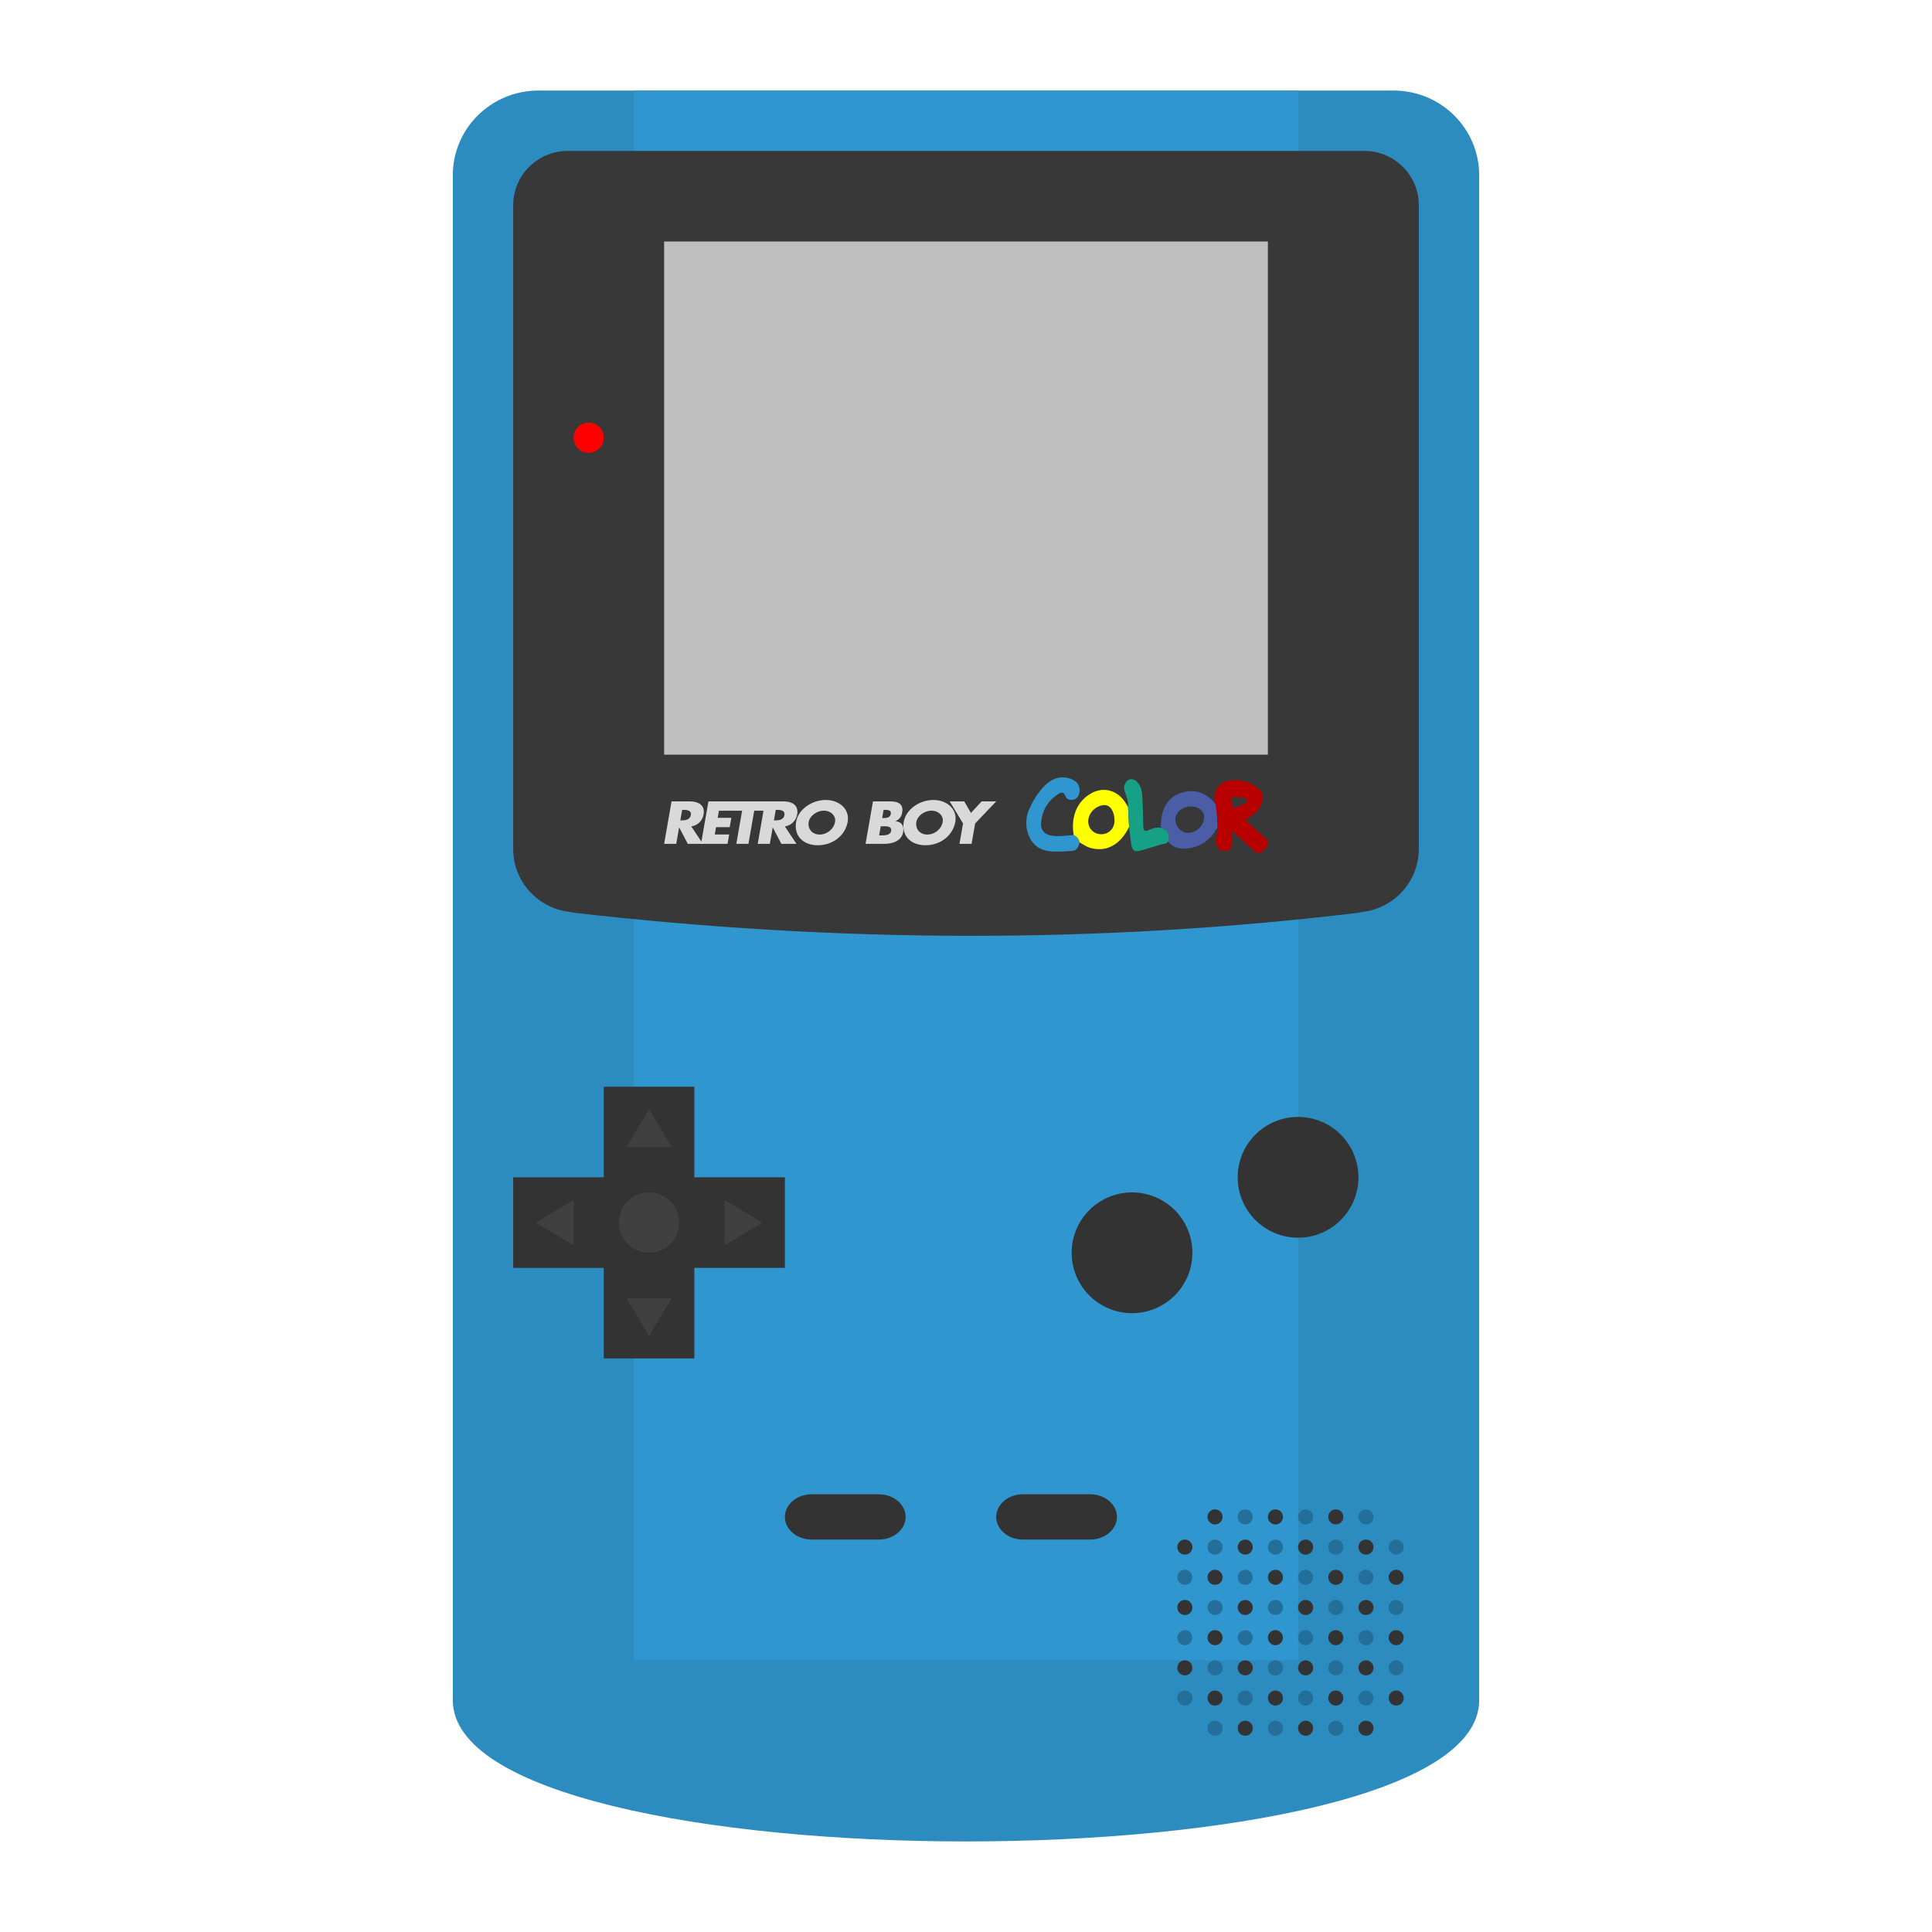 <?xml version="1.0" encoding="UTF-8" standalone="no"?>
<svg
   xmlns:dc="http://purl.org/dc/elements/1.1/"
   xmlns:cc="http://creativecommons.org/ns#"
   xmlns:rdf="http://www.w3.org/1999/02/22-rdf-syntax-ns#"
   xmlns:svg="http://www.w3.org/2000/svg"
   xmlns="http://www.w3.org/2000/svg"
   xmlns:sodipodi="http://sodipodi.sourceforge.net/DTD/sodipodi-0.dtd"
   xmlns:inkscape="http://www.inkscape.org/namespaces/inkscape"
   viewBox="0 0 341.333 341.333"
   height="341.333"
   width="341.333"
   xml:space="preserve"
   id="svg2"
   version="1.1"
   sodipodi:docname="Nintendo - Game Boy Color.svg"
   inkscape:version="0.92.2 (5c3e80d, 2017-08-06)"><sodipodi:namedview
     pagecolor="#ffffff"
     bordercolor="#666666"
     borderopacity="1"
     objecttolerance="10"
     gridtolerance="10"
     guidetolerance="10"
     inkscape:pageopacity="0"
     inkscape:pageshadow="2"
     inkscape:window-width="1024"
     inkscape:window-height="705"
     id="namedview192"
     showgrid="false"
     inkscape:pagecheckerboard="true"
     inkscape:zoom="0.69140623"
     inkscape:cx="170.66667"
     inkscape:cy="170.66667"
     inkscape:window-x="-8"
     inkscape:window-y="-8"
     inkscape:window-maximized="1"
     inkscape:current-layer="svg2" /><defs
     id="defs6"><clipPath
       id="clipPath18"
       clipPathUnits="userSpaceOnUse"><path
         id="path16"
         d="M 0,256 H 256 V 0 H 0 Z" /></clipPath><clipPath
       id="clipPath26"
       clipPathUnits="userSpaceOnUse"><path
         id="path24"
         d="M 52,252 H 204 V 4 H 52 Z" /></clipPath></defs><path
     id="path38"
     style="fill:#2c8bbf;fill-opacity:1;fill-rule:nonzero;stroke:none;stroke-width:1.333"
     d="M 246.222,16 H 95.112 c -8.347,0 -15.112,6.701 -15.112,14.968 V 290.408 v 4.989 4.989 c 0,33.263 181.333,33.263 181.333,0 V 295.397 290.408 30.968 c 0,-8.267 -6.765,-14.968 -15.111,-14.968"
     inkscape:connector-curvature="0" /><path
     inkscape:connector-curvature="0"
     d="M 229.333,293.333 H 112 V 16 h 117.333 z"
     style="fill:#3096cf;fill-opacity:1;fill-rule:nonzero;stroke:none;stroke-width:1.333"
     id="path40" /><path
     id="path44"
     style="fill:#383838;fill-opacity:1;fill-rule:nonzero;stroke:none;stroke-width:1.333"
     d="M 241.037,26.667 H 100.296 c -5.317,0 -9.629,4.296 -9.629,9.595 V 146.601 149.984 c 0,6.183 5.031,11.193 11.235,11.193 h -1.235 c 46.667,5.388 93.333,5.693 140,0 h -1.235 c 6.205,0 11.235,-5.011 11.235,-11.193 V 146.601 36.261 c 0,-5.299 -4.311,-9.595 -9.629,-9.595"
     inkscape:connector-curvature="0" /><path
     inkscape:connector-curvature="0"
     d="M 117.333,42.667 H 224 V 133.333 H 117.333 Z"
     style="fill:#bfbfbf;fill-opacity:1;fill-rule:nonzero;stroke:none;stroke-width:1.333"
     id="path46" /><path
     id="path50"
     style="fill:#333333;fill-opacity:1;fill-rule:nonzero;stroke:none;stroke-width:1.333"
     d="m 138.667,208 h -16 v -16 h -16 v 16 H 90.667 v 16 h 16 v 16 h 16 v -16 h 16 z"
     inkscape:connector-curvature="0" /><path
     id="path54"
     style="fill:#404040;fill-opacity:1;fill-rule:nonzero;stroke:none;stroke-width:1.333"
     d="m 120,216 c 0,2.945 -2.388,5.333 -5.333,5.333 -2.945,0 -5.333,-2.388 -5.333,-5.333 0,-2.945 2.388,-5.333 5.333,-5.333 2.945,0 5.333,2.388 5.333,5.333"
     inkscape:connector-curvature="0" /><path
     id="path58"
     style="fill:#404040;fill-opacity:1;fill-rule:nonzero;stroke:none;stroke-width:1.333"
     d="m 94.667,216 6.667,-4 v 8 z"
     inkscape:connector-curvature="0" /><path
     id="path62"
     style="fill:#404040;fill-opacity:1;fill-rule:nonzero;stroke:none;stroke-width:1.333"
     d="m 134.667,216 -6.667,-4 v 8 z"
     inkscape:connector-curvature="0" /><path
     id="path66"
     style="fill:#404040;fill-opacity:1;fill-rule:nonzero;stroke:none;stroke-width:1.333"
     d="m 114.667,236 -4,-6.667 h 8 z"
     inkscape:connector-curvature="0" /><path
     id="path70"
     style="fill:#404040;fill-opacity:1;fill-rule:nonzero;stroke:none;stroke-width:1.333"
     d="m 114.667,196 -4,6.667 h 8 z"
     inkscape:connector-curvature="0" /><path
     id="path74"
     style="fill:#333333;fill-opacity:1;fill-rule:nonzero;stroke:none;stroke-width:1.333"
     d="m 210.667,221.333 c 0,5.891 -4.776,10.667 -10.667,10.667 -5.891,0 -10.667,-4.776 -10.667,-10.667 0,-5.891 4.776,-10.667 10.667,-10.667 5.891,0 10.667,4.776 10.667,10.667"
     inkscape:connector-curvature="0" /><path
     id="path78"
     style="fill:#333333;fill-opacity:1;fill-rule:nonzero;stroke:none;stroke-width:1.333"
     d="m 240,208 c 0,5.891 -4.776,10.667 -10.667,10.667 -5.891,0 -10.667,-4.776 -10.667,-10.667 0,-5.891 4.776,-10.667 10.667,-10.667 5.891,0 10.667,4.776 10.667,10.667"
     inkscape:connector-curvature="0" /><path
     id="path82"
     style="fill:#333333;fill-opacity:1;fill-rule:nonzero;stroke:none;stroke-width:1.333"
     d="m 155.284,272 h -11.901 c -2.595,0 -4.716,-1.8 -4.716,-4 v 0 c 0,-2.2 2.121,-4 4.716,-4 h 11.901 c 2.593,0 4.716,1.8 4.716,4 v 0 c 0,2.2 -2.123,4 -4.716,4"
     inkscape:connector-curvature="0" /><path
     id="path86"
     style="fill:#333333;fill-opacity:1;fill-rule:nonzero;stroke:none;stroke-width:1.333"
     d="m 192.618,272 h -11.901 c -2.595,0 -4.716,-1.8 -4.716,-4 v 0 c 0,-2.2 2.121,-4 4.716,-4 h 11.901 c 2.593,0 4.716,1.8 4.716,4 v 0 c 0,2.2 -2.123,4 -4.716,4"
     inkscape:connector-curvature="0" /><path
     id="path90"
     style="fill:#236f99;fill-opacity:1;fill-rule:nonzero;stroke:none;stroke-width:1.333"
     d="m 216,305.333 c 0,0.736 -0.597,1.333 -1.333,1.333 -0.736,0 -1.333,-0.597 -1.333,-1.333 0,-0.736 0.597,-1.333 1.333,-1.333 0.736,0 1.333,0.597 1.333,1.333"
     inkscape:connector-curvature="0" /><path
     id="path94"
     style="fill:#333333;fill-opacity:1;fill-rule:nonzero;stroke:none;stroke-width:1.333"
     d="m 216,300 c 0,0.736 -0.597,1.333 -1.333,1.333 -0.736,0 -1.333,-0.597 -1.333,-1.333 0,-0.736 0.597,-1.333 1.333,-1.333 0.736,0 1.333,0.597 1.333,1.333"
     inkscape:connector-curvature="0" /><path
     id="path98"
     style="fill:#236f99;fill-opacity:1;fill-rule:nonzero;stroke:none;stroke-width:1.333"
     d="m 216,294.667 c 0,0.736 -0.597,1.333 -1.333,1.333 -0.736,0 -1.333,-0.597 -1.333,-1.333 0,-0.736 0.597,-1.333 1.333,-1.333 0.736,0 1.333,0.597 1.333,1.333"
     inkscape:connector-curvature="0" /><path
     id="path102"
     style="fill:#333333;fill-opacity:1;fill-rule:nonzero;stroke:none;stroke-width:1.333"
     d="m 216,289.333 c 0,0.736 -0.597,1.333 -1.333,1.333 -0.736,0 -1.333,-0.597 -1.333,-1.333 0,-0.736 0.597,-1.333 1.333,-1.333 0.736,0 1.333,0.597 1.333,1.333"
     inkscape:connector-curvature="0" /><path
     id="path106"
     style="fill:#236f99;fill-opacity:1;fill-rule:nonzero;stroke:none;stroke-width:1.333"
     d="m 216,284 c 0,0.736 -0.597,1.333 -1.333,1.333 -0.736,0 -1.333,-0.597 -1.333,-1.333 0,-0.736 0.597,-1.333 1.333,-1.333 0.736,0 1.333,0.597 1.333,1.333"
     inkscape:connector-curvature="0" /><path
     id="path110"
     style="fill:#333333;fill-opacity:1;fill-rule:nonzero;stroke:none;stroke-width:1.333"
     d="m 216,278.667 c 0,0.736 -0.597,1.333 -1.333,1.333 -0.736,0 -1.333,-0.597 -1.333,-1.333 0,-0.736 0.597,-1.333 1.333,-1.333 0.736,0 1.333,0.597 1.333,1.333"
     inkscape:connector-curvature="0" /><path
     id="path114"
     style="fill:#236f99;fill-opacity:1;fill-rule:nonzero;stroke:none;stroke-width:1.333"
     d="m 216,273.333 c 0,0.736 -0.597,1.333 -1.333,1.333 -0.736,0 -1.333,-0.597 -1.333,-1.333 0,-0.736 0.597,-1.333 1.333,-1.333 0.736,0 1.333,0.597 1.333,1.333"
     inkscape:connector-curvature="0" /><path
     id="path118"
     style="fill:#236f99;fill-opacity:1;fill-rule:nonzero;stroke:none;stroke-width:1.333"
     d="m 210.667,300 c 0,0.736 -0.597,1.333 -1.333,1.333 -0.736,0 -1.333,-0.597 -1.333,-1.333 0,-0.736 0.597,-1.333 1.333,-1.333 0.736,0 1.333,0.597 1.333,1.333"
     inkscape:connector-curvature="0" /><path
     id="path122"
     style="fill:#333333;fill-opacity:1;fill-rule:nonzero;stroke:none;stroke-width:1.333"
     d="m 210.667,294.667 c 0,0.736 -0.597,1.333 -1.333,1.333 -0.736,0 -1.333,-0.597 -1.333,-1.333 0,-0.736 0.597,-1.333 1.333,-1.333 0.736,0 1.333,0.597 1.333,1.333"
     inkscape:connector-curvature="0" /><path
     id="path126"
     style="fill:#236f99;fill-opacity:1;fill-rule:nonzero;stroke:none;stroke-width:1.333"
     d="m 210.667,289.333 c 0,0.736 -0.597,1.333 -1.333,1.333 -0.736,0 -1.333,-0.597 -1.333,-1.333 0,-0.736 0.597,-1.333 1.333,-1.333 0.736,0 1.333,0.597 1.333,1.333"
     inkscape:connector-curvature="0" /><path
     id="path130"
     style="fill:#333333;fill-opacity:1;fill-rule:nonzero;stroke:none;stroke-width:1.333"
     d="m 210.667,284 c 0,0.736 -0.597,1.333 -1.333,1.333 -0.736,0 -1.333,-0.597 -1.333,-1.333 0,-0.736 0.597,-1.333 1.333,-1.333 0.736,0 1.333,0.597 1.333,1.333"
     inkscape:connector-curvature="0" /><path
     id="path134"
     style="fill:#236f99;fill-opacity:1;fill-rule:nonzero;stroke:none;stroke-width:1.333"
     d="m 210.667,278.667 c 0,0.736 -0.597,1.333 -1.333,1.333 -0.736,0 -1.333,-0.597 -1.333,-1.333 0,-0.736 0.597,-1.333 1.333,-1.333 0.736,0 1.333,0.597 1.333,1.333"
     inkscape:connector-curvature="0" /><path
     id="path138"
     style="fill:#333333;fill-opacity:1;fill-rule:nonzero;stroke:none;stroke-width:1.333"
     d="m 210.667,273.333 c 0,0.736 -0.597,1.333 -1.333,1.333 -0.736,0 -1.333,-0.597 -1.333,-1.333 0,-0.736 0.597,-1.333 1.333,-1.333 0.736,0 1.333,0.597 1.333,1.333"
     inkscape:connector-curvature="0" /><path
     id="path142"
     style="fill:#333333;fill-opacity:1;fill-rule:nonzero;stroke:none;stroke-width:1.333"
     d="m 216,268 c 0,0.736 -0.597,1.333 -1.333,1.333 -0.736,0 -1.333,-0.597 -1.333,-1.333 0,-0.736 0.597,-1.333 1.333,-1.333 0.736,0 1.333,0.597 1.333,1.333"
     inkscape:connector-curvature="0" /><path
     id="path146"
     style="fill:#333333;fill-opacity:1;fill-rule:nonzero;stroke:none;stroke-width:1.333"
     d="m 221.333,305.333 c 0,0.736 -0.597,1.333 -1.333,1.333 -0.736,0 -1.333,-0.597 -1.333,-1.333 0,-0.736 0.597,-1.333 1.333,-1.333 0.736,0 1.333,0.597 1.333,1.333"
     inkscape:connector-curvature="0" /><path
     id="path150"
     style="fill:#236f99;fill-opacity:1;fill-rule:nonzero;stroke:none;stroke-width:1.333"
     d="m 221.333,300 c 0,0.736 -0.597,1.333 -1.333,1.333 -0.736,0 -1.333,-0.597 -1.333,-1.333 0,-0.736 0.597,-1.333 1.333,-1.333 0.736,0 1.333,0.597 1.333,1.333"
     inkscape:connector-curvature="0" /><path
     id="path154"
     style="fill:#333333;fill-opacity:1;fill-rule:nonzero;stroke:none;stroke-width:1.333"
     d="m 221.333,294.667 c 0,0.736 -0.597,1.333 -1.333,1.333 -0.736,0 -1.333,-0.597 -1.333,-1.333 0,-0.736 0.597,-1.333 1.333,-1.333 0.736,0 1.333,0.597 1.333,1.333"
     inkscape:connector-curvature="0" /><path
     id="path158"
     style="fill:#236f99;fill-opacity:1;fill-rule:nonzero;stroke:none;stroke-width:1.333"
     d="m 221.333,289.333 c 0,0.736 -0.597,1.333 -1.333,1.333 -0.736,0 -1.333,-0.597 -1.333,-1.333 0,-0.736 0.597,-1.333 1.333,-1.333 0.736,0 1.333,0.597 1.333,1.333"
     inkscape:connector-curvature="0" /><path
     id="path162"
     style="fill:#333333;fill-opacity:1;fill-rule:nonzero;stroke:none;stroke-width:1.333"
     d="m 221.333,284 c 0,0.736 -0.597,1.333 -1.333,1.333 -0.736,0 -1.333,-0.597 -1.333,-1.333 0,-0.736 0.597,-1.333 1.333,-1.333 0.736,0 1.333,0.597 1.333,1.333"
     inkscape:connector-curvature="0" /><path
     id="path166"
     style="fill:#236f99;fill-opacity:1;fill-rule:nonzero;stroke:none;stroke-width:1.333"
     d="m 221.333,278.667 c 0,0.736 -0.597,1.333 -1.333,1.333 -0.736,0 -1.333,-0.597 -1.333,-1.333 0,-0.736 0.597,-1.333 1.333,-1.333 0.736,0 1.333,0.597 1.333,1.333"
     inkscape:connector-curvature="0" /><path
     id="path170"
     style="fill:#333333;fill-opacity:1;fill-rule:nonzero;stroke:none;stroke-width:1.333"
     d="m 221.333,273.333 c 0,0.736 -0.597,1.333 -1.333,1.333 -0.736,0 -1.333,-0.597 -1.333,-1.333 0,-0.736 0.597,-1.333 1.333,-1.333 0.736,0 1.333,0.597 1.333,1.333"
     inkscape:connector-curvature="0" /><path
     id="path174"
     style="fill:#236f99;fill-opacity:1;fill-rule:nonzero;stroke:none;stroke-width:1.333"
     d="m 221.333,268 c 0,0.736 -0.597,1.333 -1.333,1.333 -0.736,0 -1.333,-0.597 -1.333,-1.333 0,-0.736 0.597,-1.333 1.333,-1.333 0.736,0 1.333,0.597 1.333,1.333"
     inkscape:connector-curvature="0" /><path
     id="path178"
     style="fill:#236f99;fill-opacity:1;fill-rule:nonzero;stroke:none;stroke-width:1.333"
     d="m 226.667,305.333 c 0,0.736 -0.597,1.333 -1.333,1.333 -0.736,0 -1.333,-0.597 -1.333,-1.333 0,-0.736 0.597,-1.333 1.333,-1.333 0.736,0 1.333,0.597 1.333,1.333"
     inkscape:connector-curvature="0" /><path
     id="path182"
     style="fill:#333333;fill-opacity:1;fill-rule:nonzero;stroke:none;stroke-width:1.333"
     d="m 226.667,300 c 0,0.736 -0.597,1.333 -1.333,1.333 -0.736,0 -1.333,-0.597 -1.333,-1.333 0,-0.736 0.597,-1.333 1.333,-1.333 0.736,0 1.333,0.597 1.333,1.333"
     inkscape:connector-curvature="0" /><path
     id="path186"
     style="fill:#236f99;fill-opacity:1;fill-rule:nonzero;stroke:none;stroke-width:1.333"
     d="m 226.667,294.667 c 0,0.736 -0.597,1.333 -1.333,1.333 -0.736,0 -1.333,-0.597 -1.333,-1.333 0,-0.736 0.597,-1.333 1.333,-1.333 0.736,0 1.333,0.597 1.333,1.333"
     inkscape:connector-curvature="0" /><path
     id="path190"
     style="fill:#333333;fill-opacity:1;fill-rule:nonzero;stroke:none;stroke-width:1.333"
     d="m 226.667,289.333 c 0,0.736 -0.597,1.333 -1.333,1.333 -0.736,0 -1.333,-0.597 -1.333,-1.333 0,-0.736 0.597,-1.333 1.333,-1.333 0.736,0 1.333,0.597 1.333,1.333"
     inkscape:connector-curvature="0" /><path
     id="path194"
     style="fill:#236f99;fill-opacity:1;fill-rule:nonzero;stroke:none;stroke-width:1.333"
     d="m 226.667,284 c 0,0.736 -0.597,1.333 -1.333,1.333 -0.736,0 -1.333,-0.597 -1.333,-1.333 0,-0.736 0.597,-1.333 1.333,-1.333 0.736,0 1.333,0.597 1.333,1.333"
     inkscape:connector-curvature="0" /><path
     id="path198"
     style="fill:#333333;fill-opacity:1;fill-rule:nonzero;stroke:none;stroke-width:1.333"
     d="m 226.667,278.667 c 0,0.736 -0.597,1.333 -1.333,1.333 -0.736,0 -1.333,-0.597 -1.333,-1.333 0,-0.736 0.597,-1.333 1.333,-1.333 0.736,0 1.333,0.597 1.333,1.333"
     inkscape:connector-curvature="0" /><path
     id="path202"
     style="fill:#236f99;fill-opacity:1;fill-rule:nonzero;stroke:none;stroke-width:1.333"
     d="m 226.667,273.333 c 0,0.736 -0.597,1.333 -1.333,1.333 -0.736,0 -1.333,-0.597 -1.333,-1.333 0,-0.736 0.597,-1.333 1.333,-1.333 0.736,0 1.333,0.597 1.333,1.333"
     inkscape:connector-curvature="0" /><path
     id="path206"
     style="fill:#333333;fill-opacity:1;fill-rule:nonzero;stroke:none;stroke-width:1.333"
     d="m 226.667,268 c 0,0.736 -0.597,1.333 -1.333,1.333 -0.736,0 -1.333,-0.597 -1.333,-1.333 0,-0.736 0.597,-1.333 1.333,-1.333 0.736,0 1.333,0.597 1.333,1.333"
     inkscape:connector-curvature="0" /><path
     id="path210"
     style="fill:#333333;fill-opacity:1;fill-rule:nonzero;stroke:none;stroke-width:1.333"
     d="m 232,305.333 c 0,0.736 -0.597,1.333 -1.333,1.333 -0.736,0 -1.333,-0.597 -1.333,-1.333 0,-0.736 0.597,-1.333 1.333,-1.333 0.736,0 1.333,0.597 1.333,1.333"
     inkscape:connector-curvature="0" /><path
     id="path214"
     style="fill:#236f99;fill-opacity:1;fill-rule:nonzero;stroke:none;stroke-width:1.333"
     d="m 232,300 c 0,0.736 -0.597,1.333 -1.333,1.333 -0.736,0 -1.333,-0.597 -1.333,-1.333 0,-0.736 0.597,-1.333 1.333,-1.333 0.736,0 1.333,0.597 1.333,1.333"
     inkscape:connector-curvature="0" /><path
     id="path218"
     style="fill:#333333;fill-opacity:1;fill-rule:nonzero;stroke:none;stroke-width:1.333"
     d="m 232,294.667 c 0,0.736 -0.597,1.333 -1.333,1.333 -0.736,0 -1.333,-0.597 -1.333,-1.333 0,-0.736 0.597,-1.333 1.333,-1.333 0.736,0 1.333,0.597 1.333,1.333"
     inkscape:connector-curvature="0" /><path
     id="path222"
     style="fill:#236f99;fill-opacity:1;fill-rule:nonzero;stroke:none;stroke-width:1.333"
     d="m 232,289.333 c 0,0.736 -0.597,1.333 -1.333,1.333 -0.736,0 -1.333,-0.597 -1.333,-1.333 0,-0.736 0.597,-1.333 1.333,-1.333 0.736,0 1.333,0.597 1.333,1.333"
     inkscape:connector-curvature="0" /><path
     id="path226"
     style="fill:#333333;fill-opacity:1;fill-rule:nonzero;stroke:none;stroke-width:1.333"
     d="m 232,284 c 0,0.736 -0.597,1.333 -1.333,1.333 -0.736,0 -1.333,-0.597 -1.333,-1.333 0,-0.736 0.597,-1.333 1.333,-1.333 0.736,0 1.333,0.597 1.333,1.333"
     inkscape:connector-curvature="0" /><path
     id="path230"
     style="fill:#236f99;fill-opacity:1;fill-rule:nonzero;stroke:none;stroke-width:1.333"
     d="m 232,278.667 c 0,0.736 -0.597,1.333 -1.333,1.333 -0.736,0 -1.333,-0.597 -1.333,-1.333 0,-0.736 0.597,-1.333 1.333,-1.333 0.736,0 1.333,0.597 1.333,1.333"
     inkscape:connector-curvature="0" /><path
     id="path234"
     style="fill:#333333;fill-opacity:1;fill-rule:nonzero;stroke:none;stroke-width:1.333"
     d="m 232,273.333 c 0,0.736 -0.597,1.333 -1.333,1.333 -0.736,0 -1.333,-0.597 -1.333,-1.333 0,-0.736 0.597,-1.333 1.333,-1.333 0.736,0 1.333,0.597 1.333,1.333"
     inkscape:connector-curvature="0" /><path
     id="path238"
     style="fill:#236f99;fill-opacity:1;fill-rule:nonzero;stroke:none;stroke-width:1.333"
     d="m 232,268 c 0,0.736 -0.597,1.333 -1.333,1.333 -0.736,0 -1.333,-0.597 -1.333,-1.333 0,-0.736 0.597,-1.333 1.333,-1.333 0.736,0 1.333,0.597 1.333,1.333"
     inkscape:connector-curvature="0" /><path
     id="path242"
     style="fill:#236f99;fill-opacity:1;fill-rule:nonzero;stroke:none;stroke-width:1.333"
     d="m 237.333,305.333 c 0,0.736 -0.597,1.333 -1.333,1.333 -0.736,0 -1.333,-0.597 -1.333,-1.333 0,-0.736 0.597,-1.333 1.333,-1.333 0.736,0 1.333,0.597 1.333,1.333"
     inkscape:connector-curvature="0" /><path
     id="path246"
     style="fill:#333333;fill-opacity:1;fill-rule:nonzero;stroke:none;stroke-width:1.333"
     d="m 237.333,300 c 0,0.736 -0.597,1.333 -1.333,1.333 -0.736,0 -1.333,-0.597 -1.333,-1.333 0,-0.736 0.597,-1.333 1.333,-1.333 0.736,0 1.333,0.597 1.333,1.333"
     inkscape:connector-curvature="0" /><path
     id="path250"
     style="fill:#236f99;fill-opacity:1;fill-rule:nonzero;stroke:none;stroke-width:1.333"
     d="m 237.333,294.667 c 0,0.736 -0.597,1.333 -1.333,1.333 -0.736,0 -1.333,-0.597 -1.333,-1.333 0,-0.736 0.597,-1.333 1.333,-1.333 0.736,0 1.333,0.597 1.333,1.333"
     inkscape:connector-curvature="0" /><path
     id="path254"
     style="fill:#333333;fill-opacity:1;fill-rule:nonzero;stroke:none;stroke-width:1.333"
     d="m 237.333,289.333 c 0,0.736 -0.597,1.333 -1.333,1.333 -0.736,0 -1.333,-0.597 -1.333,-1.333 0,-0.736 0.597,-1.333 1.333,-1.333 0.736,0 1.333,0.597 1.333,1.333"
     inkscape:connector-curvature="0" /><path
     id="path258"
     style="fill:#236f99;fill-opacity:1;fill-rule:nonzero;stroke:none;stroke-width:1.333"
     d="m 237.333,284 c 0,0.736 -0.597,1.333 -1.333,1.333 -0.736,0 -1.333,-0.597 -1.333,-1.333 0,-0.736 0.597,-1.333 1.333,-1.333 0.736,0 1.333,0.597 1.333,1.333"
     inkscape:connector-curvature="0" /><path
     id="path262"
     style="fill:#333333;fill-opacity:1;fill-rule:nonzero;stroke:none;stroke-width:1.333"
     d="m 237.333,278.667 c 0,0.736 -0.597,1.333 -1.333,1.333 -0.736,0 -1.333,-0.597 -1.333,-1.333 0,-0.736 0.597,-1.333 1.333,-1.333 0.736,0 1.333,0.597 1.333,1.333"
     inkscape:connector-curvature="0" /><path
     id="path266"
     style="fill:#236f99;fill-opacity:1;fill-rule:nonzero;stroke:none;stroke-width:1.333"
     d="m 237.333,273.333 c 0,0.736 -0.597,1.333 -1.333,1.333 -0.736,0 -1.333,-0.597 -1.333,-1.333 0,-0.736 0.597,-1.333 1.333,-1.333 0.736,0 1.333,0.597 1.333,1.333"
     inkscape:connector-curvature="0" /><path
     id="path270"
     style="fill:#333333;fill-opacity:1;fill-rule:nonzero;stroke:none;stroke-width:1.333"
     d="m 237.333,268 c 0,0.736 -0.597,1.333 -1.333,1.333 -0.736,0 -1.333,-0.597 -1.333,-1.333 0,-0.736 0.597,-1.333 1.333,-1.333 0.736,0 1.333,0.597 1.333,1.333"
     inkscape:connector-curvature="0" /><path
     id="path274"
     style="fill:#333333;fill-opacity:1;fill-rule:nonzero;stroke:none;stroke-width:1.333"
     d="m 242.667,305.333 c 0,0.736 -0.597,1.333 -1.333,1.333 -0.736,0 -1.333,-0.597 -1.333,-1.333 0,-0.736 0.597,-1.333 1.333,-1.333 0.736,0 1.333,0.597 1.333,1.333"
     inkscape:connector-curvature="0" /><path
     id="path278"
     style="fill:#236f99;fill-opacity:1;fill-rule:nonzero;stroke:none;stroke-width:1.333"
     d="m 242.667,300 c 0,0.736 -0.597,1.333 -1.333,1.333 -0.736,0 -1.333,-0.597 -1.333,-1.333 0,-0.736 0.597,-1.333 1.333,-1.333 0.736,0 1.333,0.597 1.333,1.333"
     inkscape:connector-curvature="0" /><path
     id="path282"
     style="fill:#333333;fill-opacity:1;fill-rule:nonzero;stroke:none;stroke-width:1.333"
     d="m 242.667,294.667 c 0,0.736 -0.597,1.333 -1.333,1.333 -0.736,0 -1.333,-0.597 -1.333,-1.333 0,-0.736 0.597,-1.333 1.333,-1.333 0.736,0 1.333,0.597 1.333,1.333"
     inkscape:connector-curvature="0" /><path
     id="path286"
     style="fill:#236f99;fill-opacity:1;fill-rule:nonzero;stroke:none;stroke-width:1.333"
     d="m 242.667,289.333 c 0,0.736 -0.597,1.333 -1.333,1.333 -0.736,0 -1.333,-0.597 -1.333,-1.333 0,-0.736 0.597,-1.333 1.333,-1.333 0.736,0 1.333,0.597 1.333,1.333"
     inkscape:connector-curvature="0" /><path
     id="path290"
     style="fill:#333333;fill-opacity:1;fill-rule:nonzero;stroke:none;stroke-width:1.333"
     d="m 242.667,284 c 0,0.736 -0.597,1.333 -1.333,1.333 -0.736,0 -1.333,-0.597 -1.333,-1.333 0,-0.736 0.597,-1.333 1.333,-1.333 0.736,0 1.333,0.597 1.333,1.333"
     inkscape:connector-curvature="0" /><path
     id="path294"
     style="fill:#236f99;fill-opacity:1;fill-rule:nonzero;stroke:none;stroke-width:1.333"
     d="m 242.667,278.667 c 0,0.736 -0.597,1.333 -1.333,1.333 -0.736,0 -1.333,-0.597 -1.333,-1.333 0,-0.736 0.597,-1.333 1.333,-1.333 0.736,0 1.333,0.597 1.333,1.333"
     inkscape:connector-curvature="0" /><path
     id="path298"
     style="fill:#333333;fill-opacity:1;fill-rule:nonzero;stroke:none;stroke-width:1.333"
     d="m 242.667,273.333 c 0,0.736 -0.597,1.333 -1.333,1.333 -0.736,0 -1.333,-0.597 -1.333,-1.333 0,-0.736 0.597,-1.333 1.333,-1.333 0.736,0 1.333,0.597 1.333,1.333"
     inkscape:connector-curvature="0" /><path
     id="path302"
     style="fill:#333333;fill-opacity:1;fill-rule:nonzero;stroke:none;stroke-width:1.333"
     d="m 248,300 c 0,0.736 -0.597,1.333 -1.333,1.333 -0.736,0 -1.333,-0.597 -1.333,-1.333 0,-0.736 0.597,-1.333 1.333,-1.333 0.736,0 1.333,0.597 1.333,1.333"
     inkscape:connector-curvature="0" /><path
     id="path306"
     style="fill:#236f99;fill-opacity:1;fill-rule:nonzero;stroke:none;stroke-width:1.333"
     d="m 248,294.667 c 0,0.736 -0.597,1.333 -1.333,1.333 -0.736,0 -1.333,-0.597 -1.333,-1.333 0,-0.736 0.597,-1.333 1.333,-1.333 0.736,0 1.333,0.597 1.333,1.333"
     inkscape:connector-curvature="0" /><path
     id="path310"
     style="fill:#333333;fill-opacity:1;fill-rule:nonzero;stroke:none;stroke-width:1.333"
     d="m 248,289.333 c 0,0.736 -0.597,1.333 -1.333,1.333 -0.736,0 -1.333,-0.597 -1.333,-1.333 0,-0.736 0.597,-1.333 1.333,-1.333 0.736,0 1.333,0.597 1.333,1.333"
     inkscape:connector-curvature="0" /><path
     id="path314"
     style="fill:#236f99;fill-opacity:1;fill-rule:nonzero;stroke:none;stroke-width:1.333"
     d="m 248,284 c 0,0.736 -0.597,1.333 -1.333,1.333 -0.736,0 -1.333,-0.597 -1.333,-1.333 0,-0.736 0.597,-1.333 1.333,-1.333 0.736,0 1.333,0.597 1.333,1.333"
     inkscape:connector-curvature="0" /><path
     id="path318"
     style="fill:#333333;fill-opacity:1;fill-rule:nonzero;stroke:none;stroke-width:1.333"
     d="m 248,278.667 c 0,0.736 -0.597,1.333 -1.333,1.333 -0.736,0 -1.333,-0.597 -1.333,-1.333 0,-0.736 0.597,-1.333 1.333,-1.333 0.736,0 1.333,0.597 1.333,1.333"
     inkscape:connector-curvature="0" /><path
     id="path322"
     style="fill:#236f99;fill-opacity:1;fill-rule:nonzero;stroke:none;stroke-width:1.333"
     d="m 248,273.333 c 0,0.736 -0.597,1.333 -1.333,1.333 -0.736,0 -1.333,-0.597 -1.333,-1.333 0,-0.736 0.597,-1.333 1.333,-1.333 0.736,0 1.333,0.597 1.333,1.333"
     inkscape:connector-curvature="0" /><path
     id="path326"
     style="fill:#236f99;fill-opacity:1;fill-rule:nonzero;stroke:none;stroke-width:1.333"
     d="m 242.667,268 c 0,0.736 -0.597,1.333 -1.333,1.333 -0.736,0 -1.333,-0.597 -1.333,-1.333 0,-0.736 0.597,-1.333 1.333,-1.333 0.736,0 1.333,0.597 1.333,1.333"
     inkscape:connector-curvature="0" /><path
     id="path330"
     style="fill:#ff0000;fill-opacity:1;fill-rule:nonzero;stroke:none;stroke-width:1.333"
     d="m 106.667,77.333 c 0,1.473 -1.193,2.667 -2.667,2.667 -1.473,0 -2.667,-1.193 -2.667,-2.667 0,-1.473 1.193,-2.667 2.667,-2.667 1.473,0 2.667,1.193 2.667,2.667"
     inkscape:connector-curvature="0" /><path
     id="path334"
     style="fill:#d9d9d9;fill-opacity:1;fill-rule:nonzero;stroke:none;stroke-width:1.333"
     d="m 120.197,144.945 h 0.208 c 0.699,0 1.505,-0.12 1.648,-0.936 0.143,-0.815 -0.623,-0.935 -1.321,-0.935 h -0.208 z m 3.985,4.14 h -2.665 l -1.517,-2.887 h -0.021 l -0.504,2.887 h -2.14 l 1.309,-7.503 h 3.2 c 1.628,0 2.739,0.705 2.459,2.308 -0.18,1.035 -0.971,1.931 -2.172,2.119 z"
     inkscape:connector-curvature="0" /><path
     id="path338"
     style="fill:#d9d9d9;fill-opacity:1;fill-rule:nonzero;stroke:none;stroke-width:1.333"
     d="m 127.016,143.234 -0.219,1.253 h 2.413 l -0.288,1.652 h -2.415 l -0.225,1.293 h 2.545 l -0.288,1.652 h -4.687 l 1.311,-7.503 h 4.685 l -0.288,1.652 z"
     inkscape:connector-curvature="0" /><path
     id="path342"
     style="fill:#d9d9d9;fill-opacity:1;fill-rule:nonzero;stroke:none;stroke-width:1.333"
     d="m 132.231,149.085 h -2.141 l 1.021,-5.851 h -1.769 l 0.289,-1.652 h 5.679 l -0.288,1.652 h -1.769 z"
     inkscape:connector-curvature="0" /><path
     id="path346"
     style="fill:#d9d9d9;fill-opacity:1;fill-rule:nonzero;stroke:none;stroke-width:1.333"
     d="m 136.731,144.945 h 0.208 c 0.699,0 1.505,-0.12 1.648,-0.936 0.143,-0.815 -0.623,-0.935 -1.321,-0.935 h -0.208 z m 3.985,4.14 h -2.665 l -1.517,-2.887 h -0.021 l -0.504,2.887 h -2.14 l 1.309,-7.503 h 3.2 c 1.628,0 2.739,0.705 2.459,2.308 -0.18,1.035 -0.971,1.931 -2.172,2.119 z"
     inkscape:connector-curvature="0" /><path
     id="path350"
     style="fill:#d9d9d9;fill-opacity:1;fill-rule:nonzero;stroke:none;stroke-width:1.333"
     d="m 142.879,145.204 c -0.225,1.293 0.657,2.239 1.936,2.239 1.277,0 2.491,-0.945 2.717,-2.239 0.18,-1.035 -0.703,-1.98 -1.981,-1.98 -1.277,0 -2.492,0.945 -2.672,1.98 m 6.883,-0.011 c -0.424,2.428 -2.633,4.14 -5.277,4.14 -2.643,0 -4.256,-1.712 -3.832,-4.14 0.396,-2.268 2.859,-3.86 5.229,-3.86 2.369,0 4.276,1.592 3.88,3.86"
     inkscape:connector-curvature="0" /><path
     id="path354"
     style="fill:#d9d9d9;fill-opacity:1;fill-rule:nonzero;stroke:none;stroke-width:1.333"
     d="m 155.856,144.527 h 0.24 c 0.568,0 1.175,-0.089 1.285,-0.727 0.12,-0.685 -0.54,-0.727 -1.119,-0.727 h -0.153 z m -0.535,3.065 h 0.273 c 0.633,0 1.699,0.029 1.843,-0.796 0.157,-0.907 -0.917,-0.816 -1.616,-0.816 h -0.219 z m -2.401,1.492 1.309,-7.503 h 3.059 c 1.464,0 2.356,0.517 2.105,1.951 -0.117,0.676 -0.453,1.224 -1.173,1.532 l -0.004,0.02 c 1.156,0.14 1.531,0.865 1.348,1.911 -0.273,1.572 -1.839,2.089 -3.347,2.089 z"
     inkscape:connector-curvature="0" /><path
     id="path358"
     style="fill:#d9d9d9;fill-opacity:1;fill-rule:nonzero;stroke:none;stroke-width:1.333"
     d="m 161.897,145.204 c -0.225,1.293 0.659,2.239 1.936,2.239 1.279,0 2.491,-0.945 2.717,-2.239 0.18,-1.035 -0.703,-1.98 -1.981,-1.98 -1.277,0 -2.491,0.945 -2.672,1.98 m 6.884,-0.011 c -0.424,2.428 -2.635,4.14 -5.277,4.14 -2.644,0 -4.257,-1.712 -3.833,-4.14 0.396,-2.268 2.859,-3.86 5.229,-3.86 2.369,0 4.277,1.592 3.881,3.86"
     inkscape:connector-curvature="0" /><path
     id="path362"
     style="fill:#d9d9d9;fill-opacity:1;fill-rule:nonzero;stroke:none;stroke-width:1.333"
     d="m 167.786,141.582 h 2.567 l 1.185,2.04 1.896,-2.04 h 2.567 l -3.719,3.9 -0.628,3.603 h -2.141 l 0.629,-3.603 z"
     inkscape:connector-curvature="0" /><path
     id="path366"
     style="fill:#b80000;fill-opacity:1;fill-rule:nonzero;stroke:none;stroke-width:1.333"
     d="m 217.648,141.568 c 0.093,1.307 0.096,1.313 1.2,0.899 0.32,-0.119 0.633,-0.264 0.935,-0.427 0.253,-0.137 0.583,-0.333 0.555,-0.631 -0.036,-0.387 -0.441,-0.409 -0.743,-0.46 -0.389,-0.065 -0.783,-0.101 -1.176,-0.143 -0.587,-0.064 -1.075,-0.019 -0.771,0.761 m -3.031,0.325 c 0.021,-0.081 0.071,-0.169 0.06,-0.245 -0.331,-2.204 0.735,-3.601 2.879,-3.796 1.712,-0.156 3.265,0.28 4.663,1.359 0.8,0.617 1.023,1.272 0.796,2.289 -0.223,1.003 -0.785,1.745 -1.531,2.343 -0.451,0.361 -0.939,0.671 -1.477,1.052 1.36,1.219 2.676,2.397 3.993,3.577 v 0.732 c -0.268,0.688 -0.736,1.161 -1.365,1.463 h -0.683 c -1.36,-1.236 -2.72,-2.471 -4.273,-3.883 0,0.94 0.039,1.573 -0.011,2.197 -0.051,0.631 -0.271,1.209 -0.949,1.332 -0.741,0.133 -1.353,-0.135 -1.719,-0.86 -0.267,-0.531 -0.28,-1.105 -0.073,-1.675 0.189,-0.519 0.26,-1.051 0.171,-1.601 -0.091,-1.367 -0.084,-2.741 -0.344,-4.091 -0.004,-0.104 0.039,-0.247 -0.144,-0.211 z"
     inkscape:connector-curvature="0" /><path
     id="path370"
     style="fill:#3096cf;fill-opacity:1;fill-rule:nonzero;stroke:none;stroke-width:1.333"
     d="m 181.333,145.209 c 0,-0.753 0.161,-1.497 0.471,-2.175 0.481,-1.053 1,-2.084 1.713,-2.996 0.98,-1.253 2.024,-2.392 3.631,-2.656 0.933,-0.152 1.817,0.055 2.632,0.513 0.883,0.497 1.201,1.669 0.785,2.595 -0.235,0.519 -0.633,0.779 -1.143,0.819 -0.516,0.04 -1.011,-0.149 -1.204,-0.673 -0.249,-0.68 -0.629,-0.719 -1.125,-0.421 -1.891,1.135 -2.967,2.884 -3.165,5.18 -0.105,1.211 0.564,1.981 1.705,2.213 1.357,0.277 2.708,-0.013 4.061,-0.08 0.531,0.263 0.924,0.651 1.036,1.296 -0.165,0.749 -0.461,1.431 -1.263,1.5 -1.125,0.097 -2.26,0.155 -3.388,0.116 -2.125,-0.075 -3.771,-0.975 -4.483,-3.296 -0.004,-0.016 -0.009,-0.032 -0.015,-0.047 -0.155,-0.473 -0.249,-0.967 -0.249,-1.468 z"
     inkscape:connector-curvature="0" /><path
     id="path374"
     style="fill:#ffff03;fill-opacity:1;fill-rule:nonzero;stroke:none;stroke-width:1.333"
     d="m 196.901,145.039 c 0.012,-1.623 -0.705,-2.797 -1.709,-2.797 -1.513,-0.003 -2.9,1.333 -2.931,2.821 -0.025,1.284 0.949,2.297 2.237,2.324 1.357,0.029 2.392,-0.983 2.403,-2.348 m 2.577,1.049 c -1.532,3.199 -4.077,4.544 -6.927,3.688 -0.667,-0.201 -1.221,-0.619 -1.821,-0.952 -0.112,-0.647 -0.505,-1.033 -1.035,-1.296 -0.555,-3.263 0.627,-6.032 3.16,-7.409 2.133,-1.16 4.551,-0.503 5.923,1.615 0.177,0.272 0.344,0.553 0.515,0.829 0.061,1.176 0.124,2.351 0.185,3.525"
     inkscape:connector-curvature="0" /><path
     id="path378"
     style="fill:#4b5da7;fill-opacity:1;fill-rule:nonzero;stroke:none;stroke-width:1.333"
     d="m 210.357,142.476 c -1.479,-0.019 -2.769,1.129 -2.705,2.405 0.065,1.28 1.125,2.308 2.335,2.265 1.507,-0.055 2.753,-1.319 2.739,-2.779 -0.012,-1.136 -0.936,-1.873 -2.368,-1.892 m 4.741,3.701 c -1.321,2.413 -3.288,3.669 -5.897,3.765 -1.104,0.04 -2.048,-0.359 -2.816,-1.217 0.367,-1.403 -0.027,-2.151 -1.299,-2.473 -0.068,-3.332 1.243,-5.548 3.851,-6.26 2.217,-0.605 4.141,0.055 5.681,1.901 l -0.008,-0.016 c 0.048,0.069 0.096,0.14 0.144,0.209 0.259,1.349 0.253,2.725 0.344,4.091"
     inkscape:connector-curvature="0" /><path
     id="path382"
     style="fill:#16a085;fill-opacity:1;fill-rule:nonzero;stroke:none;stroke-width:1.333"
     d="m 205.086,146.252 c 1.272,0.321 1.665,1.071 1.299,2.473 -0.141,0.1 -0.272,0.259 -0.427,0.289 -1.581,0.327 -3.095,0.933 -4.657,1.311 -0.932,0.224 -1.299,-0.161 -1.448,-1.176 -0.149,-1.016 -0.252,-2.04 -0.375,-3.06 -0.061,-1.176 -0.124,-2.351 -0.185,-3.527 0.103,-0.883 -0.223,-1.668 -0.487,-2.469 -0.141,-0.425 -0.296,-0.844 -0.155,-1.328 0.332,-1.137 1.384,-1.477 2.197,-0.668 0.709,0.709 0.932,1.653 0.975,2.645 0.076,1.732 0.145,3.464 0.168,5.197 0.011,0.787 0.2,1.06 0.945,0.712 0.675,-0.316 1.391,-0.531 2.149,-0.4"
     inkscape:connector-curvature="0" /></svg>